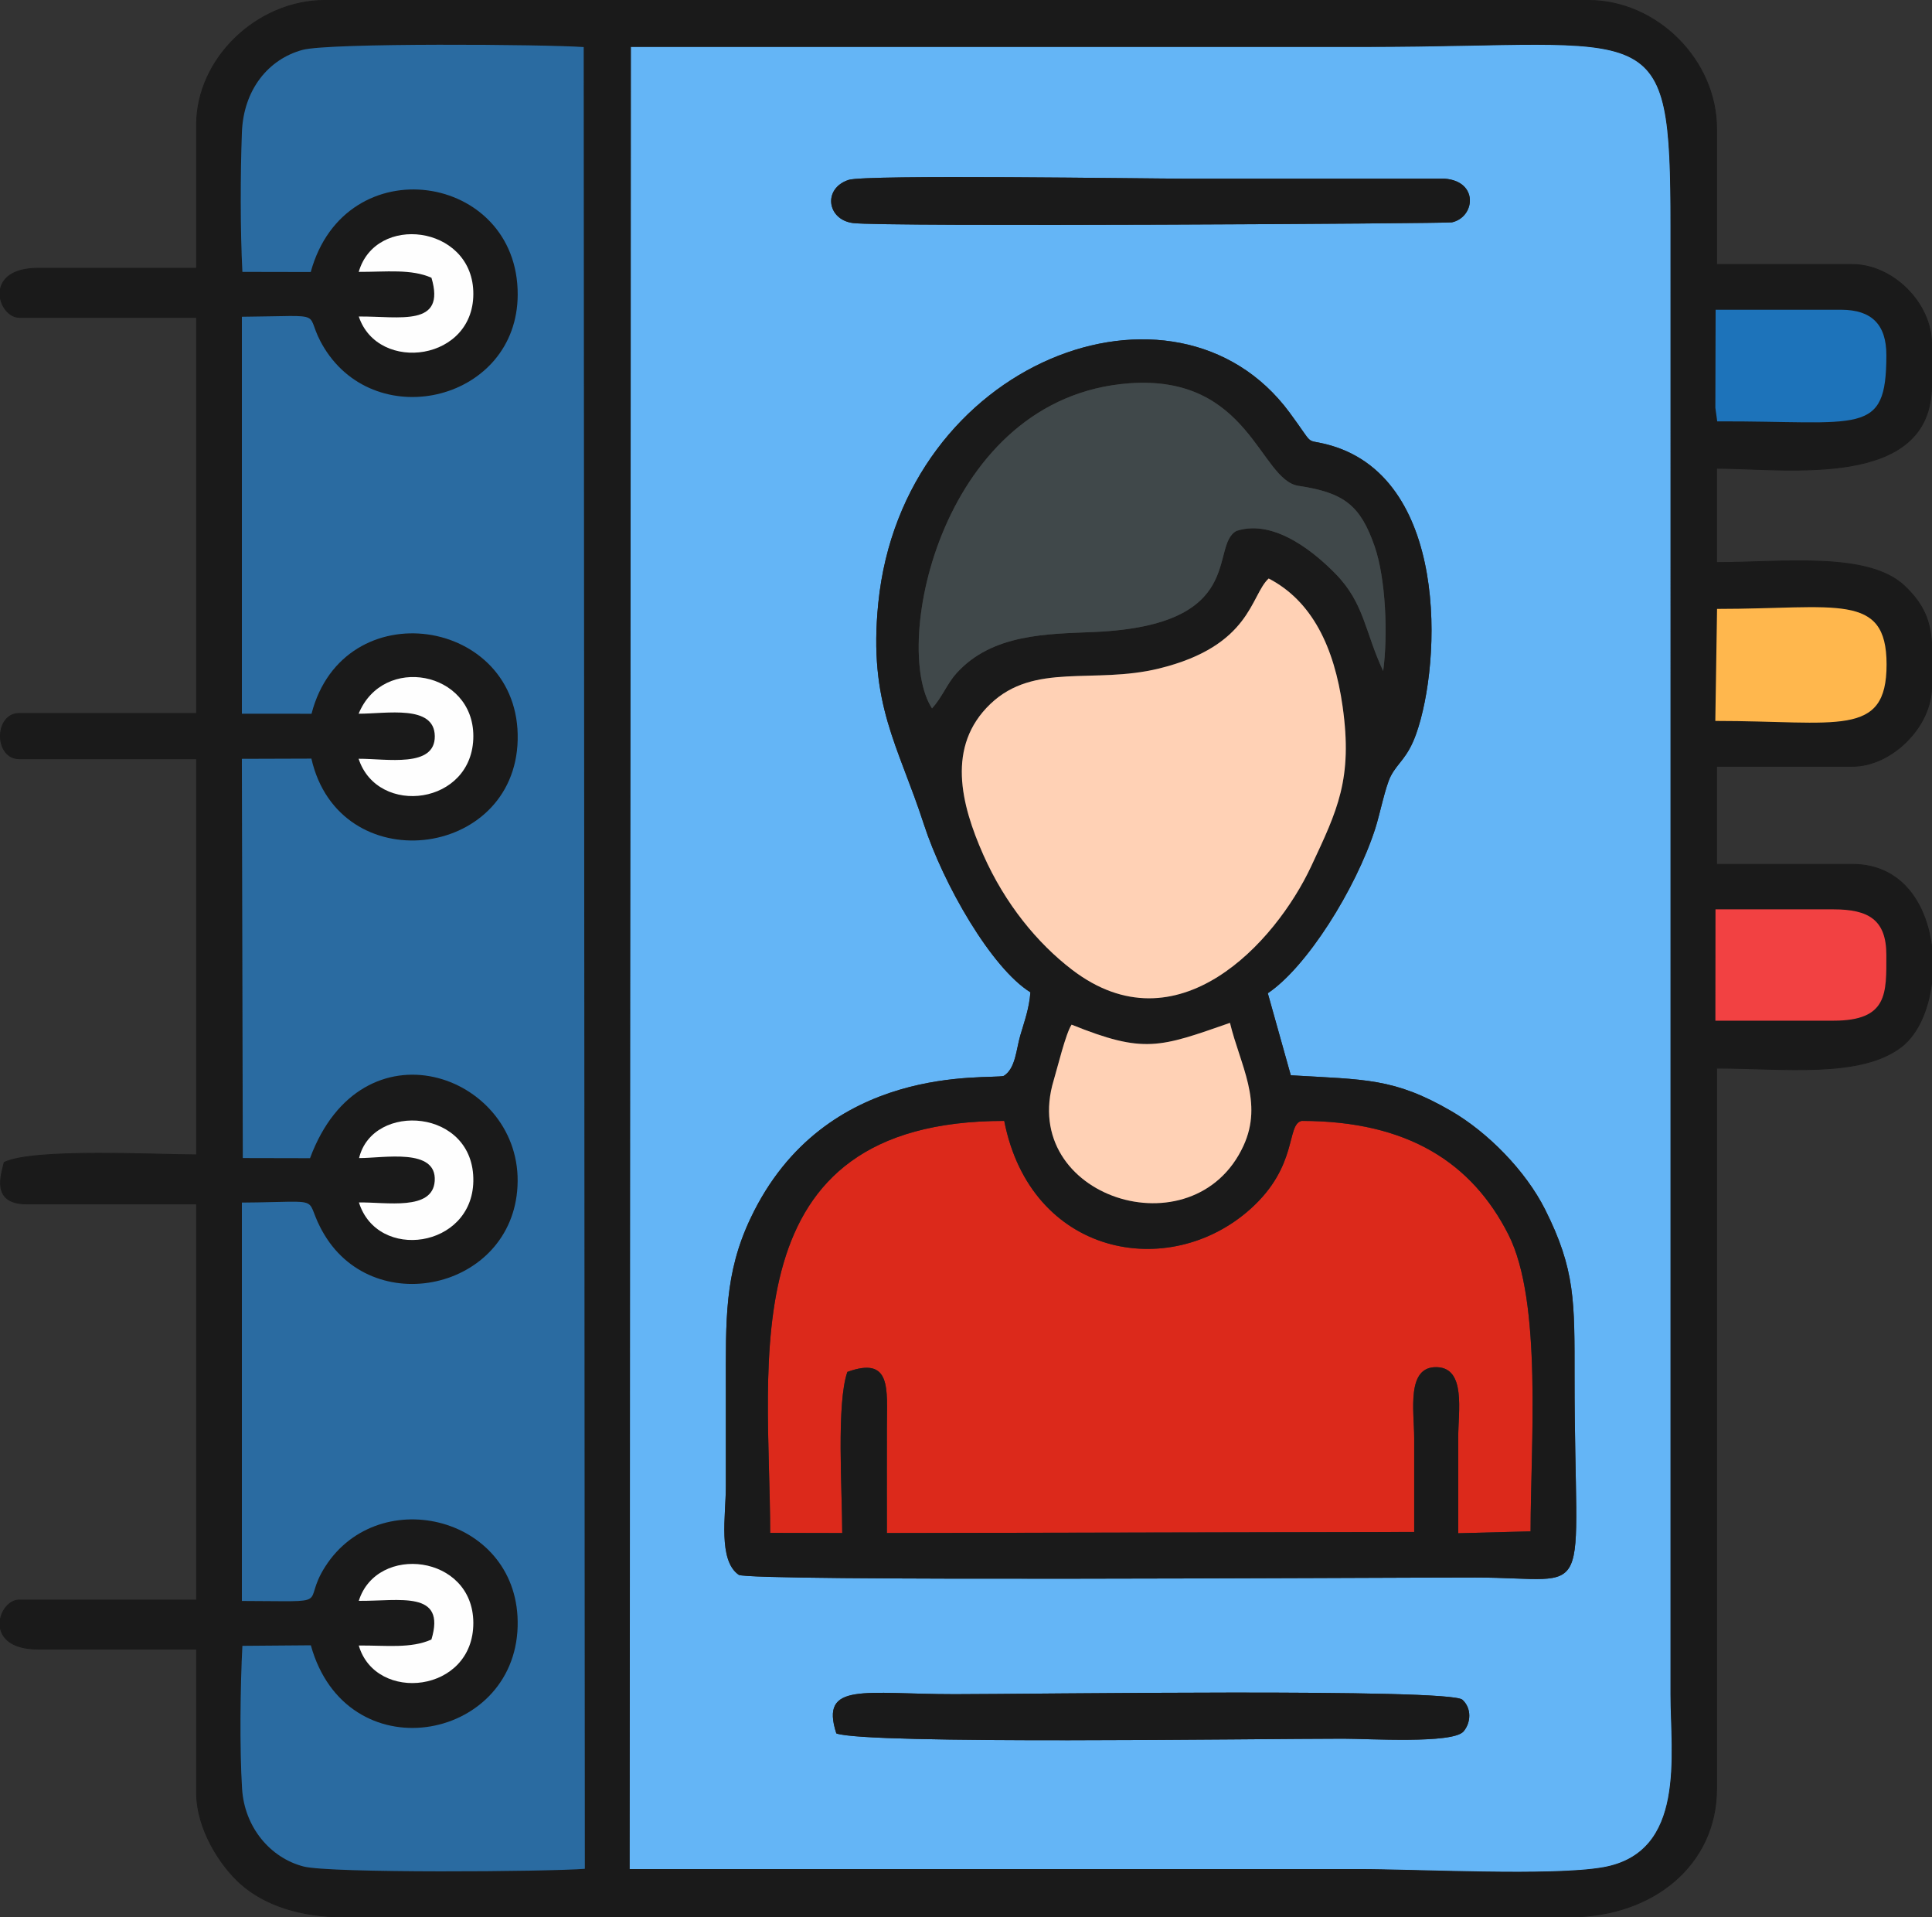<?xml version="1.0" encoding="UTF-8"?>
<!DOCTYPE svg PUBLIC "-//W3C//DTD SVG 1.1//EN" "http://www.w3.org/Graphics/SVG/1.1/DTD/svg11.dtd">
<!-- Creator: CorelDRAW 2020 (64-Bit) -->
<svg xmlns="http://www.w3.org/2000/svg" xml:space="preserve" width="165.054mm" height="163.765mm" version="1.1" style="shape-rendering:geometricPrecision; text-rendering:geometricPrecision; image-rendering:optimizeQuality; fill-rule:evenodd; clip-rule:evenodd"
viewBox="0 0 1908.62 1893.72"
 xmlns:xlink="http://www.w3.org/1999/xlink"
 xmlns:xodm="http://www.corel.com/coreldraw/odm/2003">
 <rect x="0" y="0" width="1908.62" height="1893.72" fill="#333333" stroke="none"/>
 <defs>
  <style type="text/css">
   <![CDATA[
    .str0 {stroke:#1A1A1A;stroke-width:0.88;stroke-miterlimit:22.926}
    .fil1 {fill:#1A1A1A}
    .fil7 {fill:#1D73BA}
    .fil2 {fill:#2A6BA1}
    .fil5 {fill:#40484A}
    .fil0 {fill:#64B5F6}
    .fil3 {fill:#DC291B}
    .fil8 {fill:#F24142}
    .fil9 {fill:#FEFEFE}
    .fil6 {fill:#FFB74D}
    .fil4 {fill:#FFD1B5}
   ]]>
  </style>
 </defs>
 <g id="Capa_x0020_1">
  <g id="_2833970169792">
   <path class="fil0" d="M826.2 1712.03c-16.58,-51.35 27.75,-38.74 116.93,-38.74 73.29,0 488.97,-6.03 501.57,5.46 9.52,8.68 8.3,23.05 1.07,31.39 -10.69,12.32 -93.9,7.09 -118.85,7.09 -86.29,0 -470.67,5.82 -500.71,-5.2zm191.74 -731.98c-38.34,-23.72 -85.99,-106.48 -105.46,-166.55 -25.03,-77.25 -54.88,-118.21 -44.82,-217.84 24.13,-238.98 293.38,-340.99 406.26,-188.28 25.32,34.24 14.39,25.93 35.86,31.27 122.19,30.37 114.3,215.55 89.33,286.02 -8.63,24.34 -18.09,28.21 -25.16,41.85 -5.42,10.45 -10.74,37.66 -15.31,51.81 -19.42,60.12 -67.83,137.02 -106.17,162.66l22.72 81.04c73.45,4.4 101.81,2.46 158.42,35.29 36.04,20.9 73.46,58.76 92.8,97.22 29.94,59.55 29.1,91.01 29.1,165.91 -0.01,229.51 22.77,197.64 -98.18,197.63 -112.99,-0.01 -714.77,3.94 -727.47,-2.64 -20.7,-14.24 -12.79,-58.94 -12.79,-86.93 0,-32.29 0,-64.59 0,-96.88 0,-68.09 -1.51,-113.64 24.37,-168.31 73.44,-155.13 235.72,-136.63 250.14,-140.69 11.75,-7.19 12.33,-26.21 16.33,-39.81 4.52,-15.34 8.8,-26.8 10.04,-42.77zm-179.63 -802.36c16.82,-5.5 292.66,-1.2 335.83,-1.2l253.18 -0c33.6,2.59 30.11,37.97 7.02,43.12 -5.28,1.18 -562.99,4.62 -591.87,0.67 -25.73,-3.53 -29.59,-34.27 -4.15,-42.58zm-216.71 1668.76l720.22 0c58.77,0 191.53,7.06 241.84,-1.79 82.97,-14.59 67.05,-111.72 67.05,-171.22l0.01 -1207.24c-0.07,-80.74 -0.01,-161.46 -0.01,-242.19 -0.01,-212.99 -13.84,-178.08 -301.44,-178.08l-726.41 0 -1.26 1800.53z"/>
   <path class="fil1 str0" d="M622.86 45.92l726.41 0c287.6,0 301.43,-34.91 301.44,178.08 0,80.74 -0.06,161.46 0.01,242.19l-0.01 1207.24c0,59.5 15.92,156.63 -67.05,171.22 -50.31,8.85 -183.07,1.79 -241.84,1.79l-720.22 0 1.26 -1800.53zm1285.32 589.07l0 43.59c0,38.98 -39.26,78.25 -78.25,78.25l-134.14 0 0 96.88 134.14 0c48.46,0 72.84,38.41 78.25,80.59l0 37.22c-3.3,25.88 -13.4,49.28 -29.09,61.76 -40.08,31.87 -117.7,21.64 -183.29,21.64l0 711.68c0,74.76 -62.33,126.69 -145.32,126.69l-1210.97 0c-42.89,0 -78.2,-11.89 -101.56,-32.58 -20.09,-17.8 -43.76,-53.9 -43.76,-90.38l0 -141.59 -156.49 0c-24.53,0 -35.02,-9.67 -37.26,-20.38l0 -9.43c1.98,-9.98 9.81,-18.63 18.63,-18.63l175.12 0 0 -391.24 -167.67 0c-35.85,0 -25.07,-29.32 -22.36,-40.99 29.32,-14.07 150.95,-7.45 190.03,-7.45l0 -391.24 -175.12 0c-11.96,0 -18.17,-10.33 -18.63,-21.07l0 -2.58c0.46,-10.73 6.67,-21.07 18.63,-21.07l175.12 0 0 -391.24 -175.12 0c-8.82,0 -16.66,-8.64 -18.63,-18.63l0 -9.43c2.24,-10.7 12.73,-20.38 37.26,-20.38l156.49 0 0 -141.59c0,-66.11 60.33,-122.96 126.69,-122.96l1248.23 0c67.72,0 126.69,58.96 126.69,126.69l0 134.14 134.14 0c39.97,0 78.25,38.17 78.25,78.25l0 40.99c0,103.5 -143.73,81.97 -212.38,81.97l0 93.15c65.15,0 149.48,-10.96 185.56,23.1 19.97,18.85 25.51,35.81 26.83,56.27zm-1553.73 946.11c17.76,-56.46 112.79,-45.88 113.15,21.54 0.37,69.75 -96.51,79.79 -113.17,22.59 27.41,-0.17 51.55,3.15 71.76,-5.92 14.9,-49.03 -31.63,-37.83 -71.74,-38.2zm0.29 -437.31c13.3,-55.66 114.14,-49.23 112.86,22.91 -1.18,66.18 -94.77,79.24 -113,20.94 26.89,-0.51 72.95,8.68 74.86,-21.3 2.11,-33 -50.72,-22.43 -74.72,-22.55zm1340.01 -245.65l116.56 0c34.63,0 52.21,10.28 52.21,45 0,37.83 1.71,64.95 -52.21,64.95l-116.67 0 0.11 -109.95zm-1340.44 -193.23c24.17,-58.86 113.3,-42.06 113.31,22.11 0.01,68.18 -94.47,80.04 -113.34,22.39 27.9,-0.09 75.57,9.17 75.26,-22.31 -0.31,-31.49 -47.73,-22.11 -75.23,-22.19zm1341.97 -103.51c118.15,0 167.44,-16.88 167.47,54.83 0.04,72.81 -48.19,55.81 -169.2,55.81l1.72 -110.64zm-1.41 -295.47l123.89 0c30.26,0 44.78,14.61 44.78,44.76 0,80.92 -24.85,65.03 -167.08,65.47l-1.83 -13.31 0.25 -96.92zm-1340.46 -37.41c16.56,-57.51 110.55,-46.16 113.15,18.81 2.78,69.51 -94.25,81.97 -113.1,25.28 40.31,-0.38 86.41,10.84 71.79,-38.28 -20.06,-8.92 -44.6,-5.73 -71.84,-5.81zm-47.43 0.13l-67.52 -0.13c-2.14,-41.94 -2.02,-96.04 -0.47,-137.81 1.56,-42.16 26.24,-72.41 60.02,-81.46 26.42,-7.08 239.17,-5.48 277.64,-2.76l1.12 1799.27c-36.93,2.89 -251.34,4.52 -277.84,-2.29 -32.73,-8.42 -58.39,-38.58 -60.78,-76.85 -2.49,-39.98 -1.77,-100.75 0.31,-141.08l67.61 -0.54c34.89,125.49 201.21,95.99 204.32,-18.58 2.93,-108.06 -136.32,-142.93 -190.03,-59.26 -24.95,38.87 11.61,34.25 -82.41,34.04l0 -393.45c87.88,-0.66 58.01,-7.56 81.44,31.59 51.32,85.77 190.07,52.35 191.01,-52.63 0.95,-105.92 -153.8,-161.15 -205.12,-22.81l-66.4 -0.14 -0.94 -394.28 68.69 -0.22c27.35,120.28 200.99,100.03 203.8,-18.45 2.88,-121.34 -172.04,-147.98 -203.67,-25.86l-68.8 -0.04 0 -392.06c89.85,-0.77 58.39,-6.41 81.39,30.9 52.67,85.44 190.72,51.38 191.1,-52.68 0.44,-120.59 -170.25,-146.77 -204.47,-22.42z"/>
   <path class="fil2" d="M306.97 268.65c34.22,-124.35 204.91,-98.16 204.47,22.42 -0.38,104.06 -138.43,138.12 -191.1,52.68 -23,-37.32 8.46,-31.67 -81.39,-30.9l0 392.06 68.8 0.04c31.63,-122.13 206.55,-95.48 203.67,25.86 -2.81,118.48 -176.45,138.73 -203.8,18.45l-68.69 0.22 0.94 394.28 66.4 0.14c51.32,-138.34 206.06,-83.11 205.12,22.81 -0.94,104.98 -139.69,138.39 -191.01,52.63 -23.43,-39.15 6.45,-32.24 -81.44,-31.59l-0 393.45c94.03,0.21 57.46,4.83 82.41,-34.04 53.71,-83.67 192.97,-48.8 190.03,59.26 -3.11,114.57 -169.43,144.07 -204.32,18.58l-67.61 0.54c-2.08,40.33 -2.8,101.1 -0.31,141.08 2.39,38.27 28.05,68.43 60.78,76.85 26.5,6.82 240.91,5.18 277.84,2.29l-1.12 -1799.27c-38.47,-2.73 -251.21,-4.32 -277.64,2.76 -33.78,9.05 -58.46,39.3 -60.02,81.46 -1.55,41.77 -1.67,95.87 0.47,137.81l67.52 0.13z"/>
   <path class="fil3" d="M837.12 1354.98c43.67,-15.74 39.12,16.56 39.02,53.9 -0.09,34.99 -0.01,69.99 -0.01,105.26l520.92 -1.04c0,-31.01 0.01,-62.02 0,-93.04 -0.01,-26.25 -8.16,-71 22.71,-69.74 28.57,1.16 20.8,43.32 20.79,69.74 -0.01,31.36 0,62.71 0,94.28l71.5 -1.85c0,-85.8 11.78,-226.67 -21.88,-293.09 -35.72,-70.5 -99.02,-112.32 -204.27,-112.32 -15.52,3.5 -2.9,44.32 -50.76,87.11 -80.42,71.91 -216.91,46.52 -243.08,-87.11 -272.87,0 -231.22,238.68 -231.23,406.9l71.2 0.16c0,-40.95 -5.91,-127.82 5.06,-159.15z"/>
   <path class="fil1" d="M837.12 1354.98c-10.97,31.34 -5.06,118.2 -5.06,159.15l-71.2 -0.16c0,-168.21 -41.65,-406.9 231.23,-406.9 26.17,133.64 162.67,159.02 243.08,87.11 47.86,-42.79 35.24,-83.61 50.76,-87.11 105.24,0 168.54,41.82 204.27,112.32 33.66,66.42 21.88,207.29 21.88,293.09l-71.5 1.85c-0,-31.56 -0.01,-62.92 -0,-94.28 0.01,-26.42 7.77,-68.58 -20.79,-69.74 -30.88,-1.26 -22.73,43.49 -22.71,69.74 0.01,31.01 0,62.03 0,93.04l-520.92 1.04c0,-35.27 -0.09,-70.27 0.01,-105.26 0.1,-37.34 4.64,-69.64 -39.02,-53.9zm377.96 -344.74c10.07,41.71 33.2,78.38 13.33,121.46 -49.01,106.27 -222.39,50.76 -187.48,-64.69 3.52,-11.63 11.97,-46.64 17.71,-55 71.63,28.9 86.92,22.47 156.44,-1.76zm38.25 -438.89c42.8,22.24 64.74,67.61 73.04,126.49 10.09,71.58 -5.14,102.4 -31.04,157.73 -35.58,76.01 -132.48,181.64 -236.32,102.15 -33.98,-26.01 -66.05,-64.8 -87.65,-113.56 -22.04,-49.76 -36.65,-107.21 7.07,-148.95 43.34,-41.38 101.9,-19.19 166.35,-34.91 91.49,-22.32 90.44,-72.48 108.55,-88.95zm-332.56 128.33c-40.68,-62.04 9.44,-307.69 195.04,-321.14 118.5,-8.59 128.66,95.62 167.02,101.3 45.43,6.73 61.21,19.68 75.14,59.68 11.02,31.66 13.33,87.53 8.47,123.2 -18.15,-38.57 -18.44,-66.76 -47.02,-95.95 -17.26,-17.62 -58.82,-55.11 -97.9,-42.43 -27.17,14.81 11.74,93.26 -140.51,99.85 -46.18,2 -100.98,1.58 -136.31,40.99 -9.14,10.2 -13.73,23.14 -23.93,34.49zm97.17 280.36c-1.24,15.97 -5.52,27.43 -10.04,42.77 -4.01,13.59 -4.58,32.61 -16.33,39.81 -14.42,4.07 -176.7,-14.44 -250.14,140.69 -25.88,54.67 -24.37,100.22 -24.37,168.31 0,32.29 0,64.58 0,96.88 0,27.99 -7.9,72.69 12.79,86.93 12.7,6.58 614.48,2.64 727.47,2.64 120.94,0.01 98.16,31.88 98.18,-197.63 0,-74.9 0.85,-106.36 -29.1,-165.91 -19.33,-38.46 -56.76,-76.32 -92.8,-97.22 -56.61,-32.83 -84.97,-30.9 -158.42,-35.29l-22.72 -81.04c38.34,-25.64 86.76,-102.54 106.17,-162.66 4.57,-14.15 9.89,-41.36 15.31,-51.81 7.07,-13.64 16.53,-17.51 25.16,-41.85 24.98,-70.46 32.87,-255.65 -89.33,-286.02 -21.47,-5.34 -10.54,2.98 -35.86,-31.27 -112.89,-152.71 -382.13,-50.7 -406.26,188.28 -10.06,99.63 19.79,140.59 44.82,217.84 19.47,60.07 67.12,142.83 105.46,166.55z"/>
   <path class="fil4" d="M1253.34 571.36c-18.1,16.46 -17.06,66.63 -108.55,88.95 -64.45,15.72 -123.01,-6.46 -166.35,34.91 -43.72,41.74 -29.11,99.19 -7.07,148.95 21.6,48.76 53.66,87.54 87.65,113.56 103.84,79.49 200.74,-26.15 236.32,-102.15 25.9,-55.32 41.13,-86.15 31.04,-157.73 -8.3,-58.88 -30.24,-104.25 -73.04,-126.49z"/>
   <path class="fil5" d="M920.77 699.69c10.19,-11.36 14.79,-24.3 23.93,-34.49 35.33,-39.41 90.13,-38.99 136.31,-40.99 152.25,-6.6 113.34,-85.04 140.51,-99.85 39.08,-12.68 80.64,24.81 97.9,42.43 28.59,29.19 28.87,57.38 47.02,95.95 4.85,-35.67 2.55,-91.54 -8.47,-123.2 -13.93,-40 -29.71,-52.95 -75.14,-59.68 -38.35,-5.68 -48.51,-109.89 -167.02,-101.3 -185.6,13.45 -235.71,259.1 -195.04,321.14z"/>
   <path class="fil1" d="M838.32 177.69c-25.43,8.31 -21.58,39.05 4.15,42.58 28.88,3.96 586.59,0.51 591.87,-0.67 23.1,-5.15 26.58,-40.52 -7.02,-43.12l-253.18 0c-43.18,0 -319.02,-4.29 -335.83,1.2z"/>
   <path class="fil4" d="M1215.08 1010.25c-69.52,24.23 -84.81,30.66 -156.44,1.76 -5.75,8.37 -14.19,43.37 -17.71,55 -34.91,115.46 138.47,170.96 187.48,64.69 19.87,-43.09 -3.26,-79.76 -13.33,-121.46z"/>
   <path class="fil1" d="M1326.92 1717.23c24.95,0 108.16,5.22 118.85,-7.09 7.23,-8.34 8.45,-22.71 -1.07,-31.39 -12.6,-11.49 -428.28,-5.46 -501.57,-5.46 -89.17,0 -133.51,-12.61 -116.93,38.74 30.04,11.02 414.42,5.2 500.71,5.2z"/>
   <path class="fil6" d="M1694.55 712.04c121,0 169.24,17 169.2,-55.81 -0.04,-71.71 -49.32,-54.83 -167.47,-54.83l-1.72 110.64z"/>
   <path class="fil7" d="M1694.62 402.85l1.83 13.31c142.24,-0.44 167.08,15.45 167.08,-65.47 0,-30.15 -14.52,-44.76 -44.78,-44.76l-123.89 0 -0.25 96.92z"/>
   <path class="fil8" d="M1694.64 1008.09l116.67 0c53.93,0 52.21,-27.12 52.21,-64.95 0,-34.72 -17.58,-45 -52.21,-45l-116.56 0 -0.11 109.95z"/>
   <path class="fil9" d="M354.74 1143.79c24,0.12 76.82,-10.45 74.72,22.55 -1.91,29.98 -47.98,20.79 -74.86,21.3 18.23,58.31 111.82,45.24 113,-20.94 1.29,-72.14 -99.55,-78.58 -112.86,-22.91z"/>
   <path class="fil9" d="M354.45 1581.1c40.11,0.38 86.64,-10.82 71.74,38.2 -20.21,9.07 -44.35,5.75 -71.76,5.92 16.66,57.2 113.54,47.16 113.17,-22.59 -0.36,-67.42 -95.4,-78 -113.15,-21.54z"/>
   <path class="fil9" d="M354.4 268.52c27.24,0.08 51.78,-3.11 71.84,5.81 14.62,49.12 -31.48,37.91 -71.79,38.28 18.85,56.69 115.88,44.23 113.1,-25.28 -2.6,-64.97 -96.59,-76.32 -113.15,-18.81z"/>
   <path class="fil9" d="M354.3 704.91c27.5,0.08 74.92,-9.3 75.23,22.19 0.31,31.48 -47.37,22.23 -75.26,22.31 18.87,57.64 113.35,45.79 113.34,-22.39 -0.01,-64.17 -89.14,-80.97 -113.31,-22.11z"/>
  </g>
 </g>
</svg>
